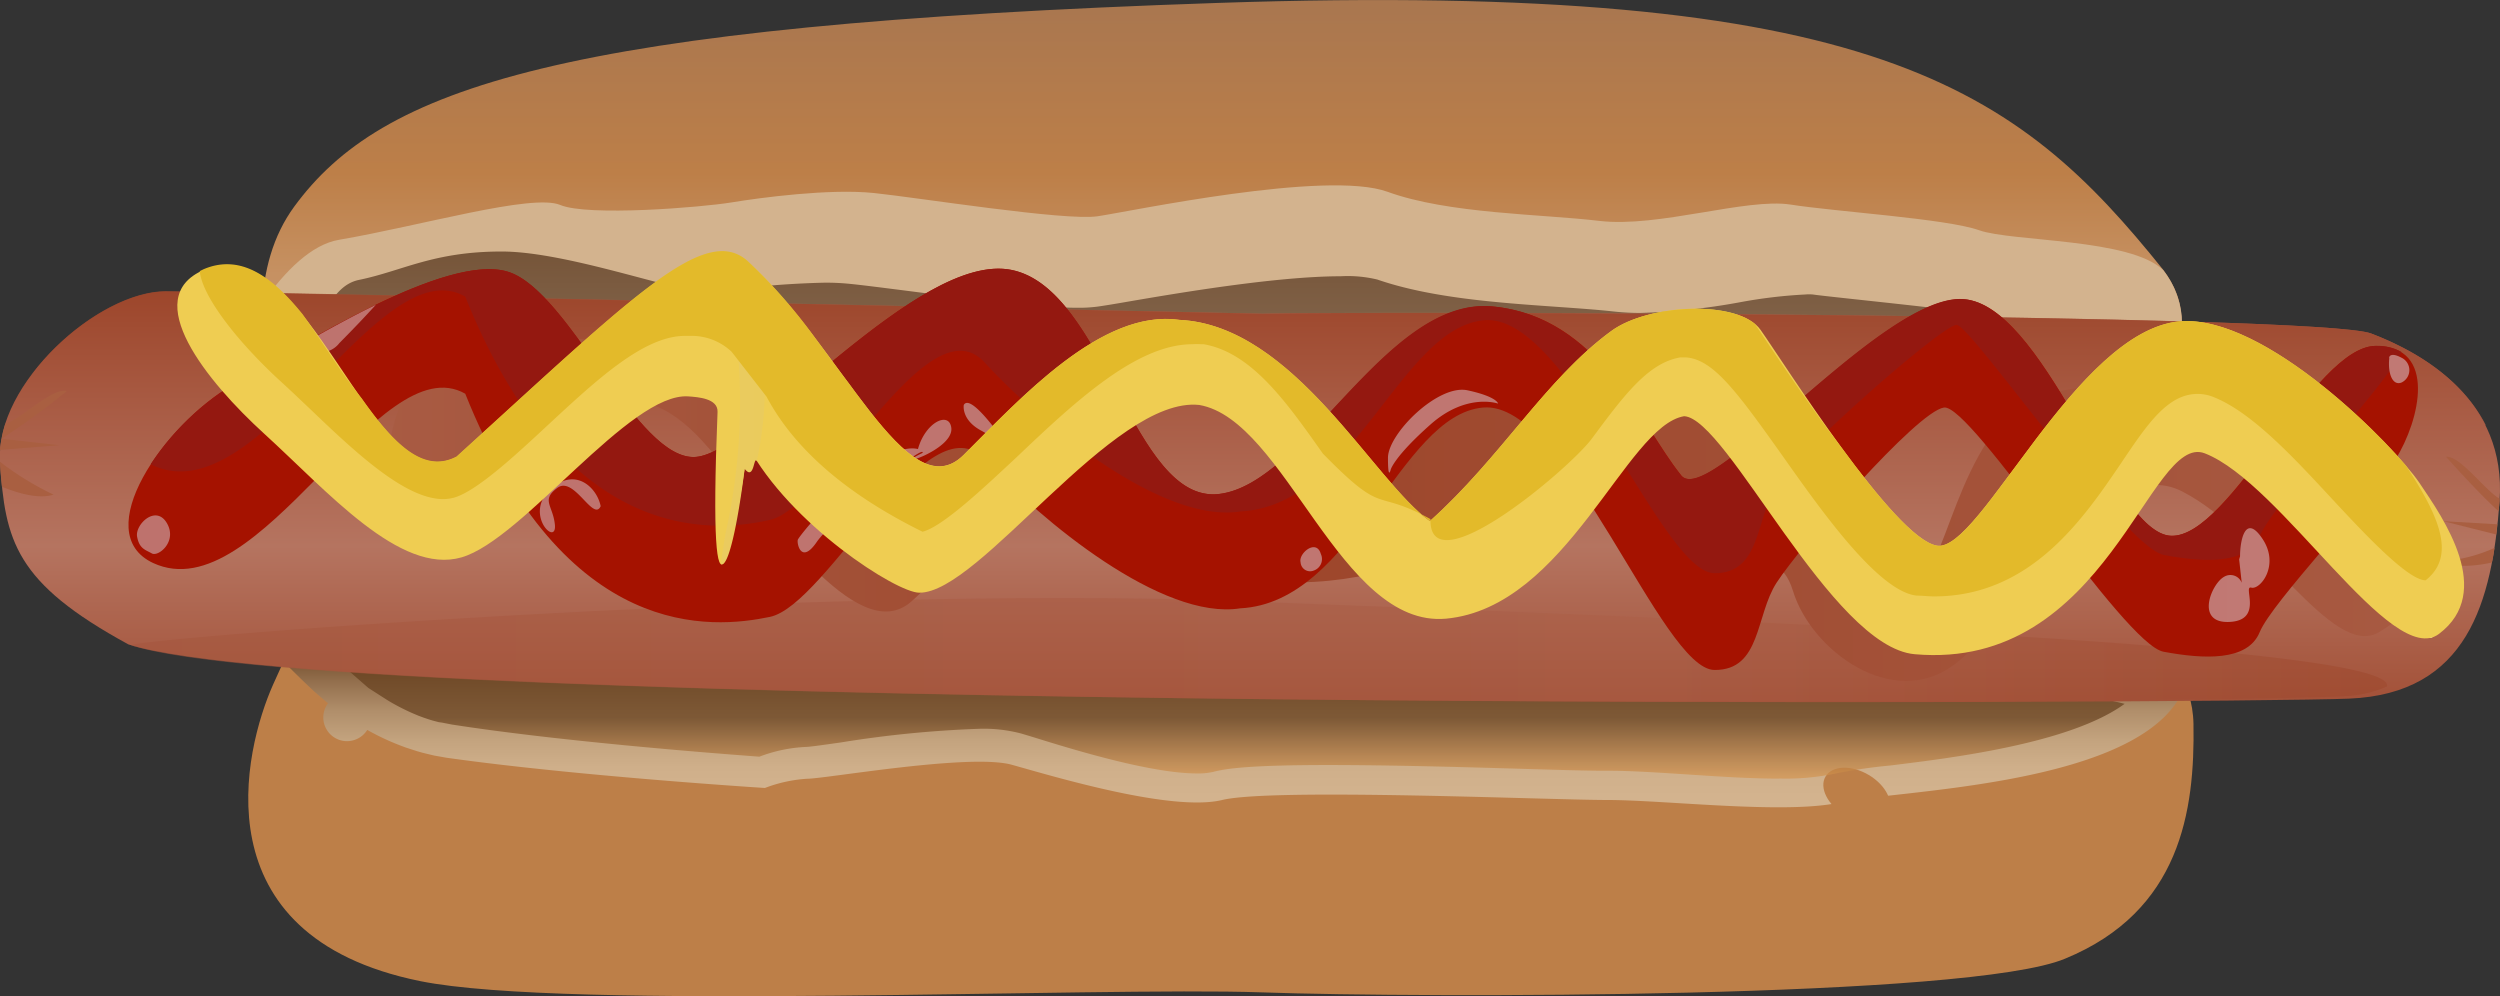 <svg xmlns="http://www.w3.org/2000/svg" xmlns:xlink="http://www.w3.org/1999/xlink" viewBox="0 0 222.25 88.57"><rect x="0" y="0" width="222.25" height="88.57" fill="#333333" stroke="none"/><defs><style>.cls-1{fill:#bd7f48;}.cls-2,.cls-3,.cls-4,.cls-5{opacity:0.48;}.cls-2{fill:url(#linear-gradient);}.cls-3{fill:url(#linear-gradient-2);}.cls-4{fill:url(#linear-gradient-3);}.cls-5{fill:url(#linear-gradient-4);}.cls-6{fill:url(#linear-gradient-5);}.cls-7{fill:url(#linear-gradient-6);}.cls-8{opacity:0.68;fill:url(#linear-gradient-7);}.cls-9{fill:#d3b38e;}.cls-10{fill:url(#linear-gradient-8);}.cls-11{opacity:0.83;fill:url(#linear-gradient-9);}.cls-12{fill:#a95f41;}.cls-13{fill:url(#linear-gradient-10);}.cls-14{fill-opacity:0.51;fill:url(#linear-gradient-11);}.cls-15{fill:url(#linear-gradient-12);}.cls-16{fill:#a51200;}.cls-17{fill:#941810;}.cls-18{fill:url(#linear-gradient-13);}.cls-19{fill:url(#linear-gradient-14);}.cls-20{fill:#efcd52;}.cls-21{fill:url(#linear-gradient-15);}.cls-22{fill:#e3ba2a;}</style><linearGradient id="linear-gradient" x1="56.59" y1="69.26" x2="75.65" y2="58.25" gradientUnits="userSpaceOnUse"><stop offset="0.01" stop-color="#e2b98d"/><stop offset="0.52" stop-color="#c67b2b"/><stop offset="1" stop-color="#816349"/></linearGradient><linearGradient id="linear-gradient-2" x1="89.52" y1="67.51" x2="109.11" y2="56.19" xlink:href="#linear-gradient"/><linearGradient id="linear-gradient-3" x1="120.15" y1="70.06" x2="139.66" y2="58.8" xlink:href="#linear-gradient"/><linearGradient id="linear-gradient-4" x1="143.14" y1="70.49" x2="162.99" y2="59.03" xlink:href="#linear-gradient"/><linearGradient id="linear-gradient-5" x1="108.63" y1="49.77" x2="108.63" gradientUnits="userSpaceOnUse"><stop offset="0" stop-color="#c39e82"/><stop offset="0.51" stop-color="#c69162"/><stop offset="0.69" stop-color="#bd7f48"/><stop offset="0.98" stop-color="#aa774f"/></linearGradient><linearGradient id="linear-gradient-6" x1="109.16" y1="71.77" x2="109.16" y2="53.08" gradientUnits="userSpaceOnUse"><stop offset="0.04" stop-color="#d3b38e"/><stop offset="0.05" stop-color="#d3b38e"/><stop offset="0.19" stop-color="#cfaf8a"/><stop offset="0.32" stop-color="#c3a37e"/><stop offset="0.46" stop-color="#b08e6a"/><stop offset="0.59" stop-color="#95714f"/><stop offset="0.73" stop-color="#724d2b"/><stop offset="0.78" stop-color="#623c1b"/></linearGradient><linearGradient id="linear-gradient-7" x1="108.82" y1="69.22" x2="108.82" y2="56" gradientUnits="userSpaceOnUse"><stop offset="0.01" stop-color="#d2924d"/><stop offset="0.15" stop-color="#ae763d"/><stop offset="0.41" stop-color="#623c1b"/><stop offset="0.42" stop-color="#623c1b"/><stop offset="1" stop-color="#623c1b"/></linearGradient><linearGradient id="linear-gradient-8" x1="108.52" y1="41.02" x2="108.52" y2="22.37" gradientUnits="userSpaceOnUse"><stop offset="0" stop-color="#947a64"/><stop offset="1" stop-color="#765539"/></linearGradient><linearGradient id="linear-gradient-9" x1="2.99" y1="31.87" x2="220.96" y2="31.87" gradientUnits="userSpaceOnUse"><stop offset="0" stop-color="#9d462b"/><stop offset="0.56" stop-color="#b16b55"/><stop offset="1" stop-color="#a75840"/></linearGradient><linearGradient id="linear-gradient-10" x1="111.12" y1="62.42" x2="111.12" y2="25.92" gradientUnits="userSpaceOnUse"><stop offset="0" stop-color="#a35138"/><stop offset="0.38" stop-color="#b57460"/><stop offset="0.68" stop-color="#aa5e47"/><stop offset="1" stop-color="#9d462b"/></linearGradient><linearGradient id="linear-gradient-11" x1="11.69" y1="57.77" x2="212.24" y2="57.77" gradientUnits="userSpaceOnUse"><stop offset="0" stop-color="#a5553c"/><stop offset="0.68" stop-color="#aa5e47"/><stop offset="1" stop-color="#9d462b"/></linearGradient><linearGradient id="linear-gradient-12" x1="30.16" y1="45.29" x2="217.07" y2="45.29" gradientUnits="userSpaceOnUse"><stop offset="0" stop-color="#a95c44"/><stop offset="0.44" stop-color="#9d462b"/><stop offset="1" stop-color="#a85a42"/></linearGradient><linearGradient id="linear-gradient-13" x1="12.17" y1="41.19" x2="214.17" y2="41.19" gradientUnits="userSpaceOnUse"><stop offset="0.01" stop-color="#be726d"/><stop offset="0.99" stop-color="#c17974"/></linearGradient><linearGradient id="linear-gradient-14" x1="17.52" y1="41.61" x2="217.29" y2="41.61" gradientUnits="userSpaceOnUse"><stop offset="0" stop-color="#f2df9d"/><stop offset="0.03" stop-color="#f2e09f"/><stop offset="0.65" stop-color="#f6e9bd"/><stop offset="1" stop-color="#f8edc8"/></linearGradient><linearGradient id="linear-gradient-15" x1="64.08" y1="36.57" x2="67.98" y2="36.57" gradientUnits="userSpaceOnUse"><stop offset="0" stop-color="#eacb5f"/><stop offset="1" stop-color="#eacb5d"/></linearGradient></defs><title>hotdog</title><g id="Layer_2" data-name="Layer 2"><g id="hodog"><path class="cls-1" d="M24.26,60.9c-2.53,5.71-6.7,22.3,13.09,26.32,13,2.64,60.19.49,74.76,1s63.1.55,71.49-3C193.85,81,195.13,72.09,195,64.36s-9.41-11.87-9.41-11.87H29.29S28.27,51.85,24.26,60.9Z"/><polygon class="cls-2" points="75.75 58.41 71.59 57.77 56.32 68.79 61.56 69.22 75.75 58.41"/><polygon class="cls-3" points="108.95 55.92 104.79 55.27 89.52 67.51 93.52 68.61 108.95 55.92"/><polygon class="cls-4" points="139.71 58.89 135.55 58.24 120.28 70.28 124.44 70.52 139.71 58.89"/><polygon class="cls-5" points="162.91 58.89 158.75 58.24 143.29 70.74 147.69 71.1 162.91 58.89"/><path class="cls-6" d="M28.64,47.8s-10.2-18.92-2.47-29.45S49.7,2.23,108.26.26,179.33,7.82,192.32,24c8.23,10.77-16.94,25.74-16.94,25.74Z"/><path id="bottom_shadow" data-name="bottom shadow" class="cls-7" d="M192.57,60.08c-8.6-3.56-53.18-5.72-94.92-7H28.31s-.76-.47-3.55,5.22l.89.95.2.21q1,1,2.07,2l.07.06c.38.33.76.66,1.17,1h0a2.11,2.11,0,0,0,1.7,3.37,2.14,2.14,0,0,0,1.79-1c.26.15.53.29.8.43h0a21.94,21.94,0,0,0,2.26,1l.35.13.52.17.53.17.46.13.66.16.38.09,1.07.19C51.27,69,68,70.05,68,70.05a12.74,12.74,0,0,1,3.76-.82c1.66,0,14.48-2.28,18.2-1.24s14.22,4.21,18.69,3.13,29.07,0,34.24,0,15.91,1.3,20.67.22,25.05-1.38,30-9A10.86,10.86,0,0,0,192.57,60.08Z"/><ellipse class="cls-1" cx="165.36" cy="71.04" rx="2.08" ry="3.23" transform="matrix(0.51, -0.86, 0.86, 0.51, 19.64, 176.66)"/><path id="underneath" class="cls-8" d="M158.19,69.22c-2.62,0-5.6-.2-8.48-.39-2.48-.16-4.82-.31-6.63-.31h-.49c-1.47,0-4.3-.08-7.57-.18-5.15-.15-11.57-.33-16.91-.33-7,0-9.17.32-10.25.61a6,6,0,0,1-1.45.14c-4.14,0-11.16-2.17-14.53-3.22l-1.06-.32a13.06,13.06,0,0,0-3.76-.43A97.43,97.43,0,0,0,74.78,66c-1.27.18-2.71.39-3.07.4h0a13.25,13.25,0,0,0-4.2.87c-3.22-.24-17.33-1.3-27.35-2.86l-.87-.17L39,64.2l-.53-.14-.39-.12-.44-.15-.43-.16-.29-.12A18.9,18.9,0,0,1,35,62.57h0c-.24-.13-.47-.27-.69-.41l-1.56-1-1.51-1.32q-.54-.47-1.05-1l-.06,0c-.45-.44-.9-.89-1.34-1.37.34-.67.61-1.15.81-1.48h68c62.72,2.08,84.14,4.78,91.28,6.58-4.84,3.53-15.35,4.81-20.81,5.48a47.75,47.75,0,0,0-5.26.79,21.49,21.49,0,0,1-4.62.37Z"/><path id="inner_bun" data-name="inner bun" class="cls-9" d="M159.2,18.19c-3.93-.62-11.79,2.07-17,1.45s-13.43-.62-18.85-2.59-22.91,1.76-25.8,2.18-15.92-1.66-19.85-2.07S67.61,17.57,65,18s-12.72,1.26-15.2.22-12.41,1.86-19.67,3.1c-2.41.41-4.75,2.71-6.83,5.65-.33,5.45,1.31,11.23,2.86,15.32C59.94,41,165.61,36.85,192.69,33.6c1.62-3.24,1.92-6.57-.37-9.57-2.85-2.85-13.48-2.53-16.37-3.56S163.13,18.81,159.2,18.19Z"/><path id="shadow_top" data-name="shadow top" class="cls-10" d="M24.91,41a31,31,0,0,1-1.63-9c2.07-2.48,3.19-2.69,3.21-2.69,2.54-.41,2.74-3.88,5.44-4.43,3.88-.8,6.57-2.52,12.67-2.52S61.12,26.32,63.24,26a80,80,0,0,1,10.07-.87,20.76,20.76,0,0,1,2.09.09c1.07.1,2.92.34,5.06.61,5.32.69,12,1.53,15.33,1.53a12.88,12.88,0,0,0,1.76-.1q.87-.12,2.76-.45c4.26-.73,13.14-2.25,18.88-2.25a11.25,11.25,0,0,1,3.25.29c4.75,1.64,10.72,2.06,16,2.43,1.83.13,3.57.25,5,.41a22.19,22.19,0,0,0,2.38.13,57.82,57.82,0,0,0,8.81-.94,43.77,43.77,0,0,1,5.86-.7,3.71,3.71,0,0,1,.67,0c1.59.24,15.38,1.58,16.8,2.06a32.81,32.81,0,0,0,6.67,1c2.37.22,7.16.68,8.72,1.43a2.85,2.85,0,0,1,.38,2.07C162.19,35.91,61.36,39.71,24.91,41Z"/><path class="cls-11" d="M210.8,29.65c-4.6-1.76-88.39-2-98.54-1.76,0,0-91.63-2-97.55-2C11,25.92,6.1,29,3,33.09A25,25,0,0,1,13.65,30.5C27.5,29.78,193.84,29.24,221,37.82,218.72,33.33,214.05,30.89,210.8,29.65Z"/><path id="line" class="cls-12" d="M8.2,30.67S4,33.85,3,37a27.84,27.84,0,0,0-.69,11.55s-2.12-7,0-11.55C3.69,34,3.2,33.18,8.2,30.67Z"/><path id="sausage" class="cls-13" d="M112.26,27.89c10.15-.22,93.94,0,98.54,1.76s12.07,5.92,11.41,14.91-2.85,17.11-13.38,17.55S30.72,63.43,11.42,57.29C1.33,51.8.45,48.07,0,41.05S8.79,25.92,14.71,25.92,112.26,27.89,112.26,27.89Z"/><path class="cls-12" d="M217.07,49.9c1.23.66,3.25.37,4.46.11a13,13,0,0,0,.23-1.3A13.78,13.78,0,0,1,217.07,49.9Z"/><path class="cls-12" d="M217.19,46.33l4.73,1.19.09-.91Z"/><path class="cls-12" d="M222.14,45.46c0-.3.05-.6.07-.9a1.77,1.77,0,0,1,0-.23c-1.3-.74-3.53-3.86-4.76-3.72C217.46,40.61,220.37,43.89,222.14,45.46Z"/><path id="bottom_shadow-2" data-name="bottom shadow" class="cls-14" d="M110.67,53.46c-37.4-1.54-99.53,3.37-99,3.91,18.16,6,186.61,5.28,197.14,4.5a10.42,10.42,0,0,0,3.39-.84C213.3,57.22,147.74,54.89,110.67,53.46Z"/><path id="underneath-2" data-name="underneath" class="cls-15" d="M30.16,33.82c.45,1.16.17,13.08,9.17,11.52S49.39,38.49,50.7,37.8s5.6-5.26,11.67,1.33S76.17,57.69,81,53.49s11.77-15.66,19.33-7.05,28.79,6.22,33.56-3,18.92,9.08,18.92,9.08,4.94-5.36,6.58,0,8.88,10.62,14.31,6.59S186.8,40,194,43.69s13.32,14.88,17.44,12.54,10.36-10.23,0-15.66-28.3-9.49-33.73-2.77-5.26,18.07-10,12.48-10.09-18-15.08-17.73-23.25-4.78-29.18,3.92c0,0-15.27,22.75-33.46-2.36C87.2,30,76.51,41.46,69.52,35.34s-30-7.15-32.82-1.78-2,7.94-2,7.94Z"/><g id="lines"><path class="cls-12" d="M0,41.05c0,.55.12,1.71.17,2.22,1.12.46,3.21,1.17,4.59.7A25.81,25.81,0,0,1,0,41.05Z"/><path class="cls-12" d="M.15,39A6.68,6.68,0,0,0,0,40l5.26-.42Z"/><path class="cls-12" d="M.48,37.67A9.92,9.92,0,0,0,.15,39a67,67,0,0,0,5.79-4.23C4.7,34.39,1.83,37.3.48,37.67Z"/></g><path id="base" class="cls-16" d="M13.61,50.05c-5.76-2.69,1-12.29,7-15.8S39.72,22.41,45.2,24.17,56.61,41.05,61.87,40.62,81.61,22.28,89.94,24s10.75,20.79,18.43,19.92,14.91-17.55,24.35-16.67,13.16,10.52,16.67,14.91c2.19,3.51,17.32-15.35,24.78-15.57S187.77,47.42,193,47.63s12.72-16.88,18.2-16.88,3.95,6.58,1.76,10.09-11,12.72-12.07,15.35-5,2.41-8.55,1.75-17.11-22.06-19.52-21.71S160.08,48.51,157.94,51.8c-1.89,2.91-1.36,7.79-5.52,7.76-4.72,0-13.12-24-20.58-23.33s-11.41,17.33-21.58,17.85c-6.93,1.1-17.68-7.76-22.73-13.24s-14,12.94-19.08,14S50.24,57.18,41.36,35C33.68,30.64,23.05,54.43,13.61,50.05Z"/><path id="shadow" class="cls-17" d="M193,47.63c-5.27-.21-11.41-21.27-18.87-21.05s-22.59,19.08-24.78,15.57c-3.51-4.39-7.24-14-16.67-14.91S116.05,43,108.37,43.91,98.28,25.7,89.94,24,67.13,40.18,61.87,40.62,50.68,25.92,45.2,24.17,26.69,30.75,20.63,34.25a23.23,23.23,0,0,0-7.22,7l.2.12c9.44,4.38,20.07-19.42,27.75-15,8.88,22.15,22,21,27.09,19.85s14-19.52,19.08-14,15.8,14.34,22.73,13.25c10.17-.52,14.23-16.35,21.69-17s15.75,22.46,20.47,22.49c4.16,0,3.63-4.85,5.52-7.76,2.14-3.29,14.75-14.3,16-14.32s14.93,19.8,18.44,20.46,7.45.88,8.55-1.75S210.8,35.66,213,32.15c.16-.27.33-.56.49-.86a4.3,4.3,0,0,0-2.25-.54C205.76,30.75,198.3,47.85,193,47.63Z"/><path id="shade" class="cls-18" d="M12.19,47.72c-.21-1.07,1.64-2.88,2.63-1.24s-.74,3.05-1.32,2.72S12.39,48.79,12.19,47.72Zm104.61,3a1.08,1.08,0,0,0,.62-1.48c-.4-1.37-2-.05-1.8.74A.85.85,0,0,0,116.8,50.72ZM30.17,30.5c1.18-1.19,2.25-2.31,3.24-3.4C31.2,28.17,29,29.4,26.9,30.58A2.1,2.1,0,0,0,30.17,30.5ZM53.4,45c-.29-1.48-1.89-3.16-3.81-2-3.54,2.22-.06,5.81-.26,3.65-.17-1.73-1.26-2.18.22-3.28S52.75,46.43,53.4,45Zm28.21-5.08C78.07,39.09,71,47.61,70.92,48s.33,2.17,1.69.18,9.66-8.85,9.41-7.92c-3.23,1.57,2.82-.21,2.55-2.24C84.37,36.54,82.27,37.53,81.61,39.91Zm5.75-1.56c2.64,1.32,5,5.54,5,5.54S86.6,34.4,85.68,36C85.68,36,85.42,37.38,87.36,38.35Zm36.28,3.37s.33-1.16,3.54-4,6-1.85,6-1.85-.08-.61-2.71-1.18-7.08,3.86-7.08,6S123.64,41.72,123.64,41.72Zm75.42,8,.23,2.08a1.08,1.08,0,0,0-1.59-.52c-1.1.62-2.58,4.14.49,4s1.15-3.27,1.95-3.05,2.55-2,1-4.33-2,.17-2,1.55m13.27-17.65c-.16,1.48.33,2.52,1.1,2.19a1.22,1.22,0,0,0,0-2.19C212.45,31.24,212.39,31.79,212.39,31.79Z"/><path class="cls-19" d="M17.76,28.92c-.89-2.88.76-3.45,3.52-.2C23.13,30.9,18.44,31.14,17.76,28.92Zm46.32,4c3.57-.4-4-2.62-4.32-1.06C59.32,34.38,62,31.9,64.08,32.93ZM25.76,36.5c-3.78-4.23-4.68-1.31-2.54.14C26.71,41.72,28.3,39.34,25.76,36.5ZM81,47.71c.14.8,2.14,2.17,5.7-.07,4-2.55,6.2-8.39,1.37-4.77-.44.33-2.77,2.36-3.29,2.79C83.71,46.51,80.94,47.23,81,47.71Zm135,9c.69.16,2.17-3.32.36-1.43s-9.76-13-11.66-14.67-3.15,1.76-1.91,3.74C202.85,44.35,211.65,55.7,216.06,56.71ZM99.28,33.62c-.5,1.7,3.06-1.26,6.9-.27s5.14,3.57,6.59,5.48,2.41,4.66,3,3.57S111.62,31.54,108,30.94s-4.77.24-5.92-.24-1.32,0-1.32.73S99.52,32.82,99.28,33.62ZM163,46.44c-2.82-1.45,1.74,5.4,3.43,7.2s4.78,2.12,7.07,1.08.44-1.5.44-1.5-4.53.8-6.37-.78S164.22,47.05,163,46.44Z"/><path id="base-2" data-name="base" class="cls-20" d="M18.11,24c-5.77,2.47.3,9.93,5.37,14.55,5.63,5.12,12.07,12.58,17.55,11S56,34.84,61.21,35.24c.81.06,2.63.17,2.58,1.38-.93,22.94,1.59,11.67,2.69,3,3.72,7,13.24,13.08,15.24,13.07,5.37.08,17.22-17.5,24.89-16.69,7.68,1.32,12.51,19.84,21.94,19,10.75-1,16-17.14,21.17-18,3.83.18,13.07,20.51,20.5,21.16C187.33,59.67,191.08,38.41,196,40.3c6.8,2.62,16.62,19.24,20.83,16.05,4.94-3.73.44-10.2-1.75-13.43s-13.67-15-21.32-14.35c-9.21.85-17.75,20.57-21.56,19.94s-13.55-16.17-15.69-19.19c-1.89-2.67-9.91-2.35-13.27.11-5.84,4.27-9.76,11.19-16.12,16.89-5-3.51-12.09-17.4-22.26-17.88-6.93-1-14.15,7-19.19,12S74.81,30.75,66.48,23.26c-3.83-3.44-10.31,3.21-25.89,17.36C32.92,44.65,27.54,20,18.11,24Z"/><path id="drop" class="cls-21" d="M65.38,29.21a53.1,53.1,0,0,1-.88,18.21c-.21,1.23-.33,2.09-.42,2.73.65.39,1.49-3.45,2.12-8.47.85,1.1.79-1.14,1.08-.7a31,31,0,0,0,0-13.25C64.39,16.22,65.38,29.21,65.38,29.21Z"/><path id="shadow-2" data-name="shadow" class="cls-22" d="M213.88,41.39C210.14,37,200.48,28,193.76,28.57c-4.55.42-8.94,5.45-12.67,10.35l-.43.58c-.68.92-1.31,1.77-1.91,2.55-2.76,3.73-5,6.71-6.55,6.46-1.9-.31-5.26-4.32-8.43-8.64-2.14-2.78-4.57-6.29-7.36-10.48l-.41-.6c-2.52-2.08-9.64-1.64-12.76.64-5.84,4.27-9.76,11.19-16.12,16.89-5-3.51-12.09-17.4-22.26-17.88-6.93-1-14.15,7-19.19,12-3,3-6.28-1-10.2-6.35-.77-1-1.57-2.09-2.4-3.23-.33-.45-.67-.9-1-1.36a47.2,47.2,0,0,0-5.59-6.28c-3.83-3.44-10.31,3.21-25.89,17.36-3,1.59-5.71-1.31-8.42-5.15-1.15-1.42-2.26-3.07-3.39-4.76-.61-.9-1.24-1.84-1.88-2.74-2.61-3.23-5.44-5.42-8.79-4l-.35.17c.19,2.1,3,5.91,7,9.63.93.84,1.89,1.76,2.82,2.64,3.94,3.77,8.41,8,11.82,8a3.75,3.75,0,0,0,1-.14c2-.6,5.32-3.66,8.23-6.37,4.42-4.1,8.6-8,12.27-8h.46a5.18,5.18,0,0,1,3.68,1.41l3.11,4c2.47,4.65,7.13,8.68,13.86,12,1.79-.43,5.55-4,8.35-6.61,5.26-5,10.69-10.06,15.66-10.06a5.85,5.85,0,0,1,.73,0H107c4.26.74,7.34,5.1,10.6,9.72,5.63,5.75,4.42,3,9.57,5.83C127,52.24,139.5,41.7,141.51,39c2.81-3.78,5-6.76,7.89-7.23l.2,0h.21c2.47.12,4.57,3,8.72,8.84,3.38,4.79,8.48,12,11.87,12.34.52,0,1,.07,1.54.07,8.62,0,13.31-6.95,16.73-12,2.27-3.38,4.07-6,6.7-6a3.7,3.7,0,0,1,1.34.25c3.4,1.31,7.11,5.3,10.69,9.17,2.65,2.84,6.64,7.15,8.24,7.15h0C218.34,49.45,216.93,46,213.88,41.39Z"/></g></g></svg>